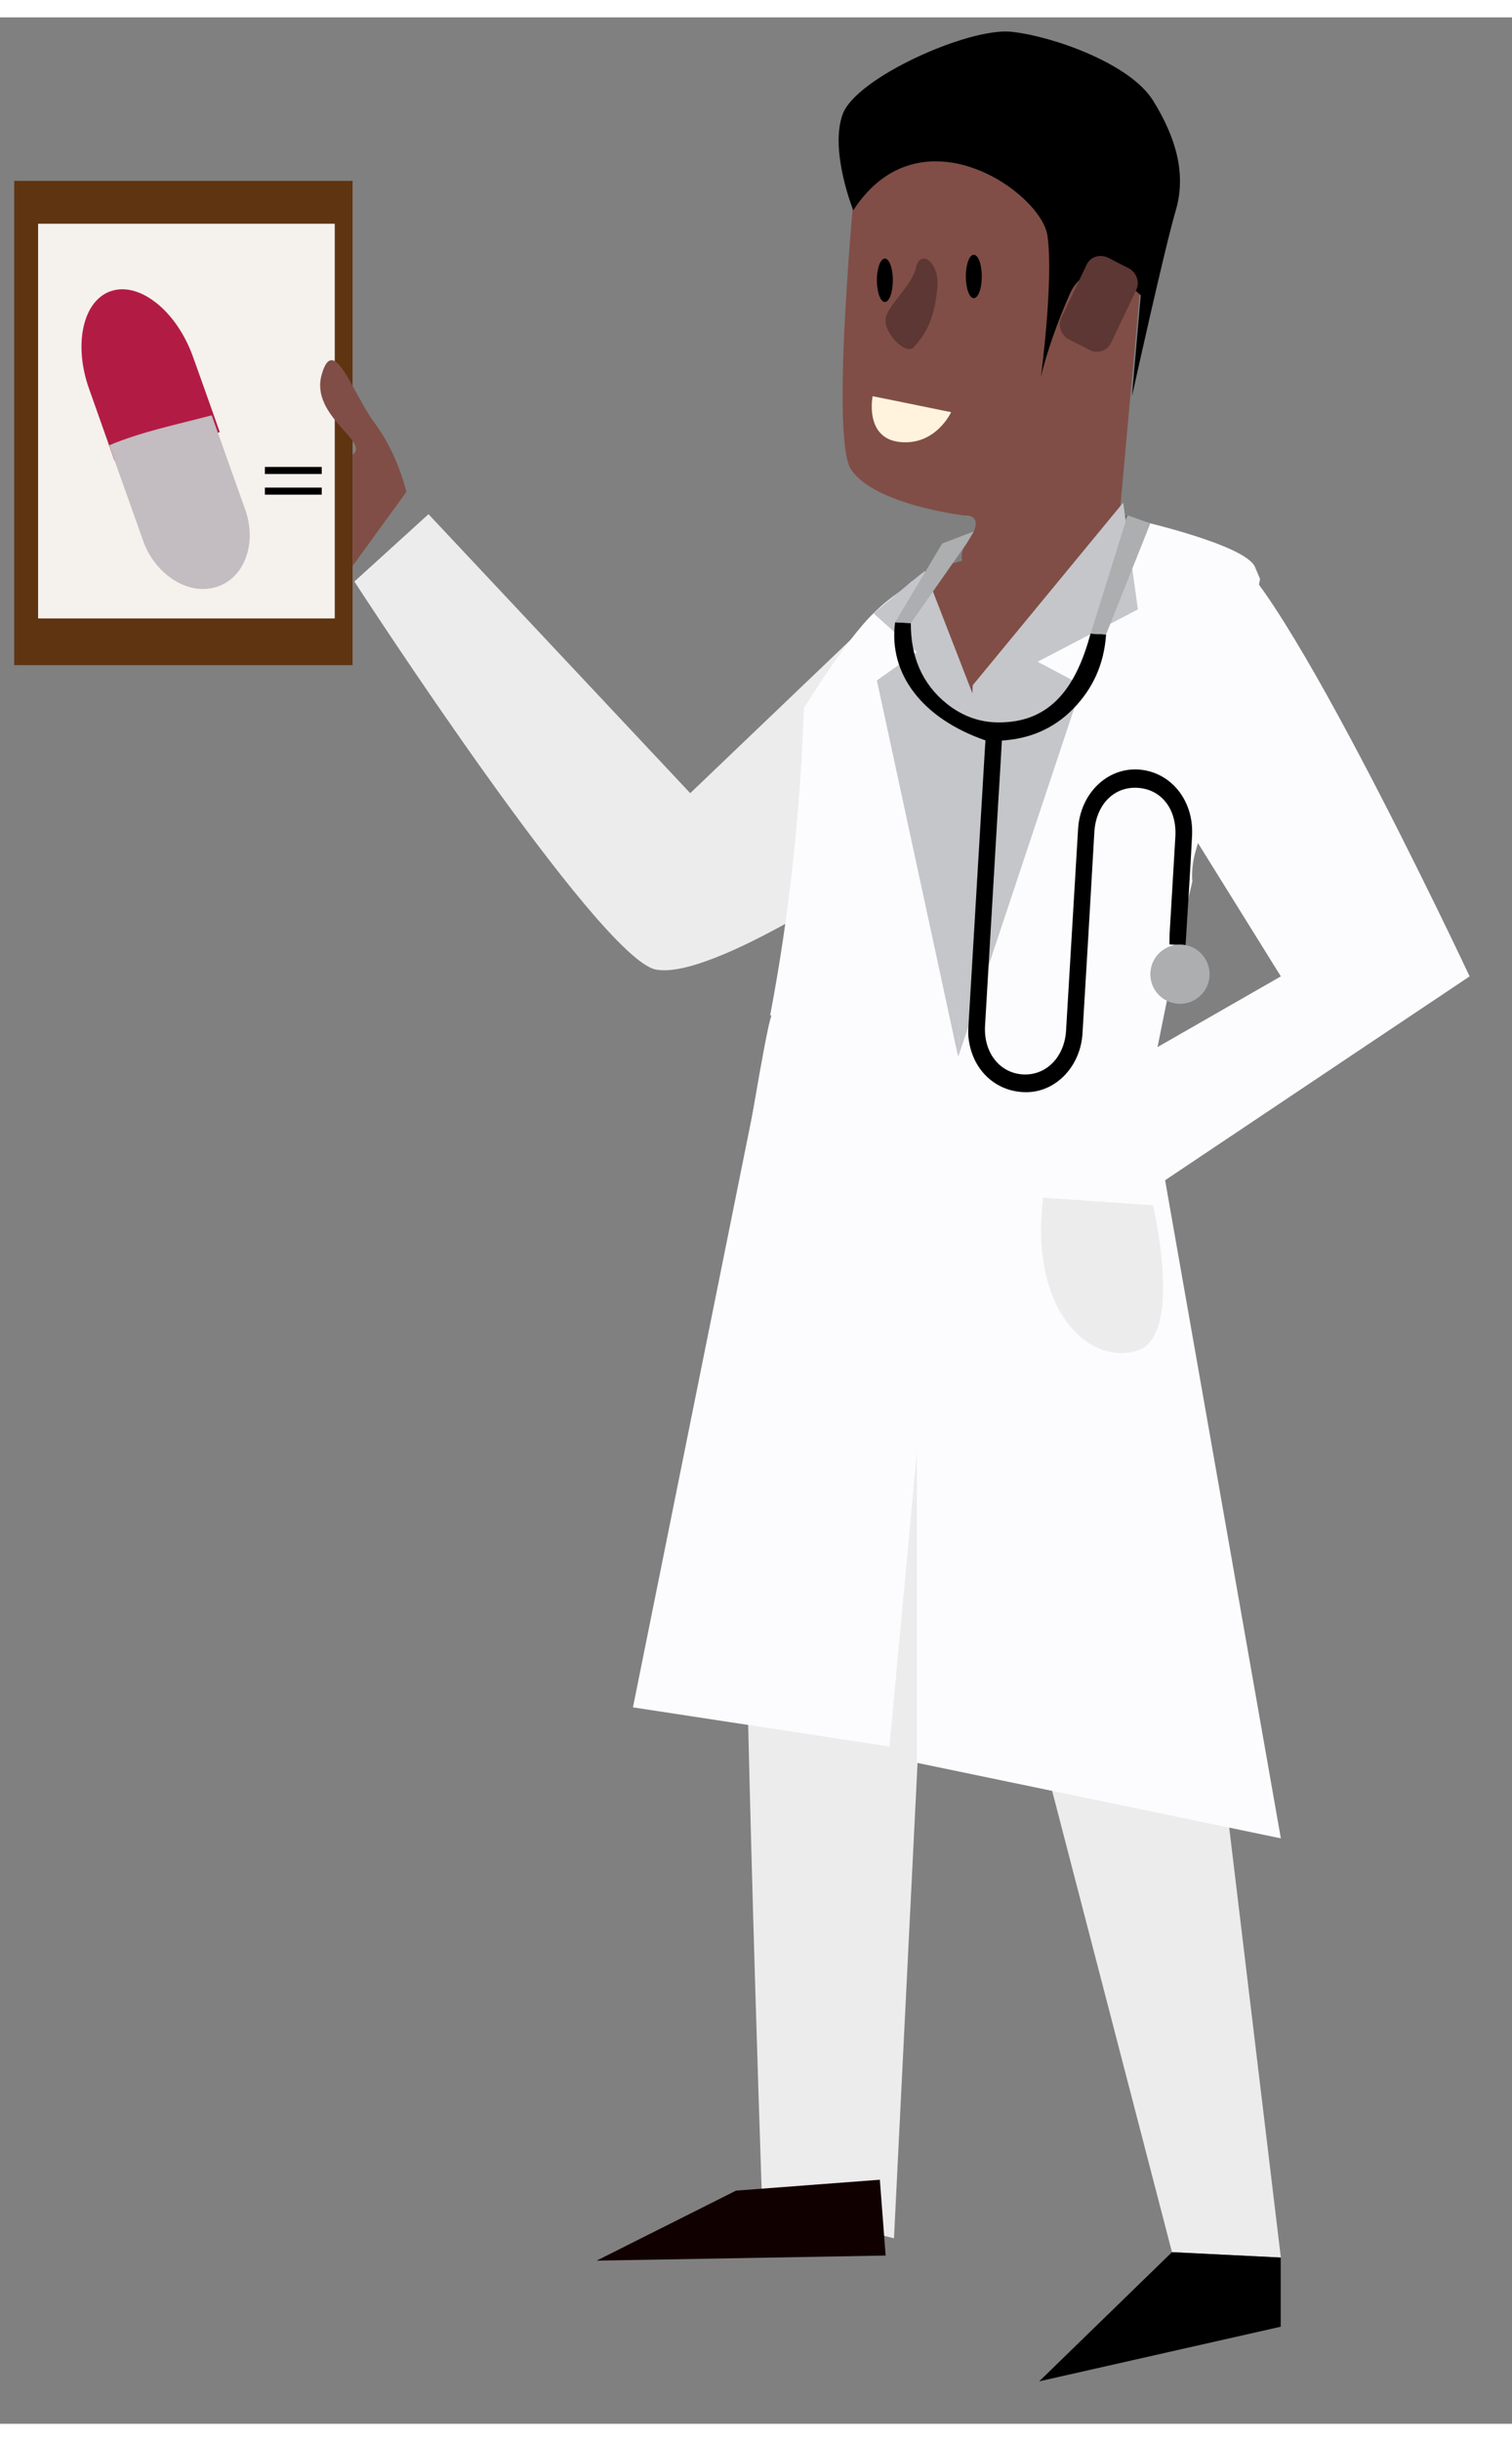 <?xml version="1.0" encoding="UTF-8" standalone="no"?>
<!DOCTYPE svg PUBLIC "-//W3C//DTD SVG 1.1//EN" "http://www.w3.org/Graphics/SVG/1.1/DTD/svg11.dtd">
<svg version="1.1" xmlns="http://www.w3.org/2000/svg" xmlns:xlink="http://www.w3.org/1999/xlink" preserveAspectRatio="xMidYMid meet" viewBox="47.466 69.532 106.931 170.101" width="102.93" height="166.1"><rect x="47.466" y="69.532" width="106.931" height="170.101" fill="#808080" stroke="none"/><defs><path d="M96.28 124.37L77.77 104.65C74.63 107.5 72.88 109.09 72.53 109.41C72.53 109.41 89.82 136.09 93.86 136.84C97.89 137.6 109.88 129.39 109.88 129.39C110.01 128.06 110.7 121.4 111.93 109.41L96.28 124.37Z" id="cpzJhHMKX"></path><path d="M108.32 77.09C108.32 77.09 105.99 99 107.66 101.5C109.34 104 115.66 104.74 115.66 104.74C115.66 104.74 117.4 104.56 115.79 106.77C114.18 108.98 119.33 110.95 119.33 110.95C119.81 110.62 122.21 108.95 126.53 105.96C128.02 89.59 128.84 80.5 129.01 78.68C129.01 78.68 122.12 65.57 108.32 77.09" id="a1IXHa5Jah"></path><path d="M100.36 156.43C100.37 154.36 100.43 152.3 100.5 150.24C100.51 150.13 100.51 150.02 100.52 149.92C100.75 149.1 100.94 148.28 101.15 147.47C105.22 145.94 126.53 149.1 126.53 149.1C126.95 151.44 129.03 163.11 132.79 184.11L138.05 227.88L130.35 227.5L113.8 163.82L110.69 226.52C105.1 225.13 101.99 224.35 101.37 224.2C101.37 224.2 99.79 179.11 99.96 158.19C100.2 157.69 100.36 157.11 100.36 156.43" id="bleLfR2sP"></path><path d="M132.05 128.37C133.12 124.72 133.82 120.89 134.99 117.26C135.48 114.58 136.03 111.9 136.58 109.23C136.39 108.77 136.26 108.48 136.22 108.38C135.54 106.78 127.71 105.03 127.71 105.03C126.55 105.31 117.32 107.55 116.17 107.83C116.17 107.83 111.65 108.75 108.47 112.48C107.23 113.92 105.79 116.01 104.32 118.35C104.07 125.61 103.3 132.91 101.93 140.08C102.01 140.05 102.04 140.08 101.99 140.2C101.6 141.29 100.08 150.61 99.51 154.19C99.5 154.65 99.49 155.11 99.49 155.58C102.21 155.55 124 155.38 126.72 155.35C126.72 155.35 130.87 134.33 131.79 130.62C131.74 129.92 131.81 129.17 132.05 128.37" id="eBinJffCI"></path><path d="M110.1 227.74L89.66 228.1L99.52 223.15L109.69 222.38L110.1 227.74Z" id="aJ1vKU4g9"></path><path d="M113.76 88.57C113.9 86.8 112.54 85.87 112.24 87.23C111.93 88.59 110.26 89.81 110.1 90.83C109.94 91.84 111.58 93.52 112.13 92.81C112.69 92.11 113.54 91.25 113.76 88.57" id="cenAQy6Uk"></path><path d="M72.4 81.09C72.4 81.09 72.4 81.09 72.4 81.09C72.4 101.63 72.4 113.03 72.4 115.32C72.4 115.32 72.4 115.32 72.4 115.32C58.04 115.32 50.06 115.32 48.47 115.32C48.47 115.32 48.47 115.32 48.47 115.32C48.47 94.78 48.47 83.37 48.47 81.09C48.47 81.09 48.47 81.09 48.47 81.09C62.83 81.09 70.81 81.09 72.4 81.09Z" id="dfe1B0fXg"></path><path d="M71.14 84.12C71.14 84.12 71.14 84.12 71.14 84.12C71.14 100.86 71.14 110.16 71.14 112.02C71.14 112.02 71.14 112.02 71.14 112.02C58.55 112.02 51.56 112.02 50.16 112.02C50.16 112.02 50.16 112.02 50.16 112.02C50.16 95.28 50.16 85.98 50.16 84.12C50.16 84.12 50.16 84.12 50.16 84.12C62.75 84.12 69.74 84.12 71.14 84.12Z" id="a7XpVZi8FF"></path><path d="M70.22 101.56L66.2 101.56" id="buQL0V4w"></path><path d="M70.22 103.02L66.2 103.02" id="bcCpRADo7"></path><path d="M73.93 98.16C72.41 96.11 71.06 91.82 70.22 94.77C69.37 97.71 73.67 99.53 72.41 100.44C72.41 100.97 72.41 103.59 72.41 108.3L76.21 103.07C75.71 101.17 74.94 99.53 73.93 98.16Z" id="d1wnbeoq0U"></path><path d="M120.96 236.63L138.04 232.77L138.04 227.88L130.35 227.5L120.96 236.63Z" id="c1nuxPXyk6"></path><path d="M110.37 191.76L92.23 188.99L103.34 133.86L114.45 147.96L110.37 191.76Z" id="cdhI9t2PZ"></path><path d="M138.05 198.25C136.33 197.89 127.75 196.11 112.31 192.91L112.31 139.39L128.15 141.99C133.43 171.99 136.73 190.75 138.05 198.25Z" id="e1zptkfWjo"></path><path d="M133.56 107.15C136.53 105.63 151.4 137.32 151.4 137.32C149.79 138.39 141.73 143.79 127.22 153.5L124.7 144.97L138.05 137.32L129.69 123.88L130.98 118.7C130.72 112.02 131.58 108.17 133.56 107.15Z" id="a5ubx6XWX3"></path><path d="M115.62 118.38L127.21 104.73L112.88 108.66L115.62 118.38Z" id="d2nFqF2ah"></path><path d="M107.81 83.17C107.81 83.17 106.12 78.97 107.06 76.38C108 73.79 115.99 70.23 119 70.55C122 70.88 127.4 72.82 129.01 75.41C130.62 78 131.38 80.58 130.62 83.17C129.85 85.76 127.52 96.31 127.52 96.31C127.58 95.59 128.08 89.89 128.14 89.18C128.14 89.18 124.62 85.64 123.08 89.18C121.54 92.72 121.08 94.96 121.08 94.96C121.08 94.96 122 88.03 121.54 84.95C121.08 81.88 112.54 75.89 107.81 83.17" id="cdAH0C01I"></path><path d="M124.52 93.04C123.65 92.6 123.17 92.35 123.07 92.3C122.51 92.02 122.26 91.33 122.52 90.78C122.7 90.4 124.14 87.38 124.32 87C124.59 86.45 125.26 86.24 125.83 86.52C125.98 86.6 127.13 87.19 127.28 87.26C127.84 87.55 128.09 88.24 127.83 88.79C127.65 89.17 126.21 92.18 126.03 92.56C125.77 93.11 125.09 93.33 124.52 93.04" id="b2jf2FPwgQ"></path><path d="M109.24 111.66L112.31 114.4L109.48 116.4L115.23 143.02L116.33 117.55L112.88 108.66L111.93 109.41L109.24 111.66Z" id="k2uj2DCCPg"></path><path d="M126.9 103.83L127.94 111.38L120.85 115.08L123.98 116.74L115.23 143.02L116.26 116.74L126.9 103.83Z" id="i2Zl9bvvKH"></path><path d="M125.69 113.15C125.55 115.24 124.76 116.98 123.36 118.41C121.98 119.82 120.28 120.53 118.32 120.65C118.24 122.09 118.16 123.49 118.07 124.88C117.76 130.19 117.44 135.5 117.13 140.81C117.02 142.69 118.15 144.15 119.8 144.25C121.44 144.35 122.75 143.03 122.86 141.15C123.15 136.4 123.42 131.64 123.71 126.89C123.87 124.39 125.76 122.55 128 122.7C130.26 122.86 131.9 124.87 131.77 127.37C131.64 129.94 131.47 132.52 131.31 135.13C130.93 135.11 130.58 135.09 130.17 135.06C130.18 134.84 130.17 134.6 130.18 134.36C130.32 132.05 130.45 129.74 130.59 127.43C130.7 125.49 129.59 124.07 127.88 123.99C126.22 123.91 124.98 125.2 124.86 127.11C124.59 131.87 124.31 136.62 124.02 141.37C123.88 143.62 122.24 145.39 120.25 145.5C118.04 145.61 116.25 144.05 115.97 141.73C115.92 141.36 115.95 140.97 115.97 140.6C116.35 134.2 116.73 127.8 117.11 121.41C117.13 121.14 117.14 120.88 117.16 120.64C112.7 119.1 110.28 115.94 110.77 112.29C111.11 112.31 111.45 112.33 111.88 112.35C111.87 114.67 112.65 116.64 114.45 118.07C115.54 118.93 116.78 119.38 118.14 119.37C121.43 119.35 123.45 117.37 124.59 113.09C124.93 113.11 125.28 113.13 125.69 113.15" id="a5QAg2yZO"></path><path d="M133.01 137.17C133.01 138.32 132.07 139.26 130.92 139.26C129.76 139.26 128.82 138.33 128.82 137.17C128.82 136.01 129.76 135.07 130.92 135.07C132.07 135.07 133.01 136.01 133.01 137.17" id="a1QOlh3qYX"></path><path d="M115.79 106.77L116.33 105.87L114.1 106.72L110.77 112.29L111.88 112.35L115.79 106.77Z" id="c1X2BLwu9x"></path><path d="M127.21 104.73L128.82 105.3L125.69 113.15L124.6 113.09L127.21 104.73Z" id="e2Wc5wX5ur"></path><path d="M63.01 98.85C61.88 95.66 61.25 93.89 61.12 93.54C59.99 90.35 57.41 88.24 55.38 88.86C53.36 89.47 52.63 92.58 53.76 95.77C53.94 96.28 55.38 100.35 55.56 100.86C57.97 100 60.57 99.6 63.01 98.85" id="bjEk9kCN1"></path><path d="M55.19 99.78C56.63 103.83 57.43 106.08 57.59 106.53C58.44 108.93 60.77 110.41 62.75 109.8C64.74 109.2 65.66 106.74 64.81 104.33C64.57 103.67 62.67 98.32 62.44 97.66C60 98.31 57.49 98.81 55.19 99.78" id="c1FzaV2dy8"></path><path d="M121.24 152.96C125.9 153.29 128.49 153.47 129.01 153.5C129.01 153.5 131.18 162.65 127.94 163.76C124.69 164.86 120.24 161.2 121.24 152.96" id="b1KB6veJlc"></path><path d="M116.9 87.85C116.9 88.7 116.65 89.38 116.33 89.38C116.02 89.38 115.77 88.69 115.77 87.85C115.77 87 116.02 86.31 116.33 86.31C116.65 86.31 116.9 87 116.9 87.85" id="b6ISkZT1qk"></path><path d="M110.61 88.11C110.61 88.96 110.36 89.65 110.05 89.65C109.73 89.65 109.48 88.96 109.48 88.11C109.48 87.27 109.73 86.58 110.05 86.58C110.36 86.58 110.61 87.27 110.61 88.11" id="arnfTmy4W"></path><path d="M114.73 97.44C111.4 96.76 109.55 96.38 109.18 96.31C109.18 96.31 108.58 99.28 111.11 99.55C113.65 99.81 114.73 97.44 114.73 97.44" id="cqQMjL3cF"></path></defs><g><g><use xlink:href="#cpzJhHMKX" opacity="1" fill="#ececed" fill-opacity="1"></use><g><use xlink:href="#cpzJhHMKX" opacity="1" fill-opacity="0" stroke="#000000" stroke-width="1" stroke-opacity="0"></use></g></g><g><use xlink:href="#a1IXHa5Jah" opacity="1" fill="#804e46" fill-opacity="1"></use><g><use xlink:href="#a1IXHa5Jah" opacity="1" fill-opacity="0" stroke="#000000" stroke-width="1" stroke-opacity="0"></use></g></g><g><use xlink:href="#bleLfR2sP" opacity="1" fill="#ececed" fill-opacity="1"></use><g><use xlink:href="#bleLfR2sP" opacity="1" fill-opacity="0" stroke="#000000" stroke-width="1" stroke-opacity="0"></use></g></g><g><use xlink:href="#eBinJffCI" opacity="1" fill="#fcfcfe" fill-opacity="1"></use><g><use xlink:href="#eBinJffCI" opacity="1" fill-opacity="0" stroke="#000000" stroke-width="1" stroke-opacity="0"></use></g></g><g><use xlink:href="#aJ1vKU4g9" opacity="1" fill="#110000" fill-opacity="1"></use><g><use xlink:href="#aJ1vKU4g9" opacity="1" fill-opacity="0" stroke="#000000" stroke-width="1" stroke-opacity="0"></use></g></g><g><use xlink:href="#cenAQy6Uk" opacity="1" fill="#5d3733" fill-opacity="1"></use><g><use xlink:href="#cenAQy6Uk" opacity="1" fill-opacity="0" stroke="#000000" stroke-width="1" stroke-opacity="0"></use></g></g><g><use xlink:href="#dfe1B0fXg" opacity="1" fill="#5f3411" fill-opacity="1"></use><g><use xlink:href="#dfe1B0fXg" opacity="1" fill-opacity="0" stroke="#000000" stroke-width="1" stroke-opacity="0"></use></g></g><g><use xlink:href="#a7XpVZi8FF" opacity="1" fill="#f5f1ed" fill-opacity="1"></use><g><use xlink:href="#a7XpVZi8FF" opacity="1" fill-opacity="0" stroke="#000000" stroke-width="1" stroke-opacity="0"></use></g></g><g><use xlink:href="#buQL0V4w" opacity="1" fill="#000000" fill-opacity="0"></use><g><use xlink:href="#buQL0V4w" opacity="1" fill-opacity="0" stroke="#000000" stroke-width="0.5" stroke-opacity="1"></use></g></g><g><use xlink:href="#bcCpRADo7" opacity="1" fill="#000000" fill-opacity="0"></use><g><use xlink:href="#bcCpRADo7" opacity="1" fill-opacity="0" stroke="#000000" stroke-width="0.5" stroke-opacity="1"></use></g></g><g><use xlink:href="#d1wnbeoq0U" opacity="1" fill="#804e46" fill-opacity="1"></use><g><use xlink:href="#d1wnbeoq0U" opacity="1" fill-opacity="0" stroke="#000000" stroke-width="1" stroke-opacity="0"></use></g></g><g><use xlink:href="#c1nuxPXyk6" opacity="1" fill="#000000" fill-opacity="1"></use><g><use xlink:href="#c1nuxPXyk6" opacity="1" fill-opacity="0" stroke="#000000" stroke-width="1" stroke-opacity="0"></use></g></g><g><use xlink:href="#cdhI9t2PZ" opacity="1" fill="#fcfcfe" fill-opacity="1"></use><g><use xlink:href="#cdhI9t2PZ" opacity="1" fill-opacity="0" stroke="#000000" stroke-width="1" stroke-opacity="0"></use></g></g><g><use xlink:href="#e1zptkfWjo" opacity="1" fill="#fcfcfe" fill-opacity="1"></use><g><use xlink:href="#e1zptkfWjo" opacity="1" fill-opacity="0" stroke="#000000" stroke-width="1" stroke-opacity="0"></use></g></g><g><use xlink:href="#a5ubx6XWX3" opacity="1" fill="#fcfcfe" fill-opacity="1"></use><g><use xlink:href="#a5ubx6XWX3" opacity="1" fill-opacity="0" stroke="#000000" stroke-width="1" stroke-opacity="0"></use></g></g><g><use xlink:href="#d2nFqF2ah" opacity="1" fill="#804e46" fill-opacity="1"></use><g><use xlink:href="#d2nFqF2ah" opacity="1" fill-opacity="0" stroke="#000000" stroke-width="1" stroke-opacity="0"></use></g></g><g><use xlink:href="#cdAH0C01I" opacity="1" fill="#000001" fill-opacity="1"></use><g><use xlink:href="#cdAH0C01I" opacity="1" fill-opacity="0" stroke="#000000" stroke-width="1" stroke-opacity="0"></use></g></g><g><use xlink:href="#b2jf2FPwgQ" opacity="1" fill="#5d3733" fill-opacity="1"></use><g><use xlink:href="#b2jf2FPwgQ" opacity="1" fill-opacity="0" stroke="#000000" stroke-width="1" stroke-opacity="0"></use></g></g><g><use xlink:href="#k2uj2DCCPg" opacity="1" fill="#c4c6ca" fill-opacity="1"></use><g><use xlink:href="#k2uj2DCCPg" opacity="1" fill-opacity="0" stroke="#000000" stroke-width="1" stroke-opacity="0"></use></g></g><g><use xlink:href="#i2Zl9bvvKH" opacity="1" fill="#c4c6ca" fill-opacity="1"></use><g><use xlink:href="#i2Zl9bvvKH" opacity="1" fill-opacity="0" stroke="#000000" stroke-width="1" stroke-opacity="0"></use></g></g><g><use xlink:href="#a5QAg2yZO" opacity="1" fill="#000000" fill-opacity="1"></use><g><use xlink:href="#a5QAg2yZO" opacity="1" fill-opacity="0" stroke="#000000" stroke-width="1" stroke-opacity="0"></use></g></g><g><use xlink:href="#a1QOlh3qYX" opacity="1" fill="#acaeb0" fill-opacity="1"></use><g><use xlink:href="#a1QOlh3qYX" opacity="1" fill-opacity="0" stroke="#000000" stroke-width="1" stroke-opacity="0"></use></g></g><g><use xlink:href="#c1X2BLwu9x" opacity="1" fill="#acaeb0" fill-opacity="1"></use><g><use xlink:href="#c1X2BLwu9x" opacity="1" fill-opacity="0" stroke="#000000" stroke-width="1" stroke-opacity="0"></use></g></g><g><use xlink:href="#e2Wc5wX5ur" opacity="1" fill="#acaeb0" fill-opacity="1"></use><g><use xlink:href="#e2Wc5wX5ur" opacity="1" fill-opacity="0" stroke="#000000" stroke-width="1" stroke-opacity="0"></use></g></g><g><use xlink:href="#bjEk9kCN1" opacity="1" fill="#b21c44" fill-opacity="1"></use><g><use xlink:href="#bjEk9kCN1" opacity="1" fill-opacity="0" stroke="#000000" stroke-width="1" stroke-opacity="0"></use></g></g><g><use xlink:href="#c1FzaV2dy8" opacity="1" fill="#c3bcc0" fill-opacity="1"></use><g><use xlink:href="#c1FzaV2dy8" opacity="1" fill-opacity="0" stroke="#000000" stroke-width="1" stroke-opacity="0"></use></g></g><g><use xlink:href="#b1KB6veJlc" opacity="1" fill="#ececed" fill-opacity="1"></use><g><use xlink:href="#b1KB6veJlc" opacity="1" fill-opacity="0" stroke="#000000" stroke-width="1" stroke-opacity="0"></use></g></g><g><use xlink:href="#b6ISkZT1qk" opacity="1" fill="#000000" fill-opacity="1"></use><g><use xlink:href="#b6ISkZT1qk" opacity="1" fill-opacity="0" stroke="#000000" stroke-width="1" stroke-opacity="0"></use></g></g><g><use xlink:href="#arnfTmy4W" opacity="1" fill="#000000" fill-opacity="1"></use><g><use xlink:href="#arnfTmy4W" opacity="1" fill-opacity="0" stroke="#000000" stroke-width="1" stroke-opacity="0"></use></g></g><g><use xlink:href="#cqQMjL3cF" opacity="1" fill="#fff3de" fill-opacity="1"></use><g><use xlink:href="#cqQMjL3cF" opacity="1" fill-opacity="0" stroke="#000000" stroke-width="1" stroke-opacity="0"></use></g></g></g></svg>